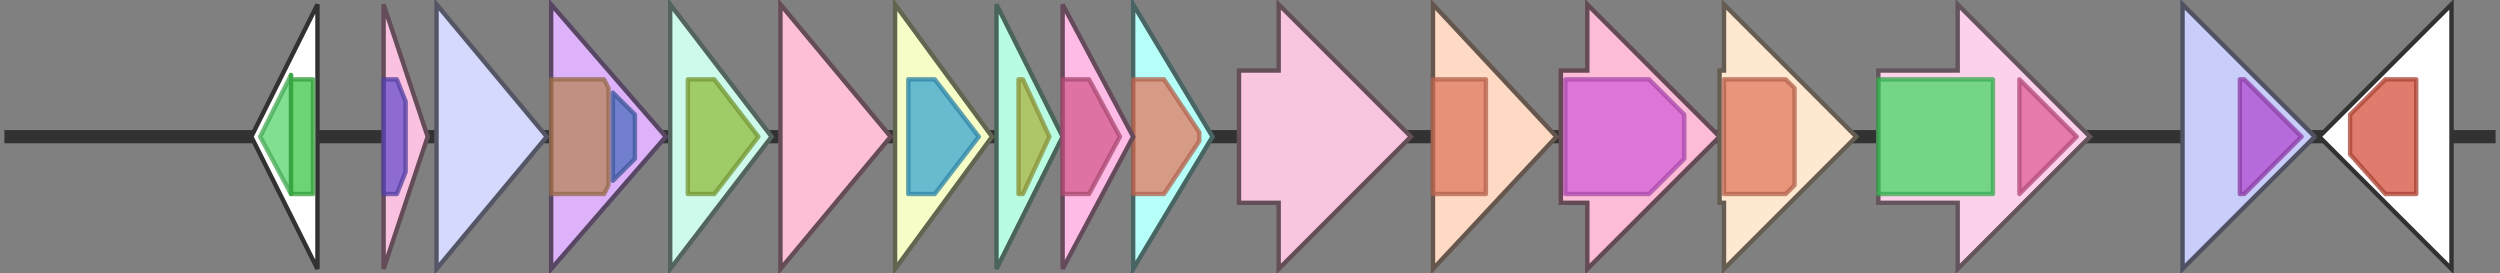 <svg version="1.1" baseProfile="full" xmlns="http://www.w3.org/2000/svg" width="567" height="62">
	<rect width="100%" height="100%" fill="#808080" stroke="none"/>
	<line x1="1" y1="31" x2="566" y2="31" style="stroke:rgb(50,50,50); stroke-width:3 "/>
	<g>
		<title>epsG</title>
		<polygon class="epsG" points="257,16 257,16 257,1 275,31 257,61 257,46 257,46" fill="rgb(182,254,248)" fill-opacity="1.0" stroke="rgb(72,101,99)" stroke-width="1" />
		<g>
			<title>PF00535</title>
			<polygon class="PF00535" points="257,18 264,18 272,30 272,32 264,44 257,44" stroke-linejoin="round" width="15" height="26" fill="rgb(224,122,96)" stroke="rgb(179,97,76)" stroke-width="1" opacity="0.75" />
		</g>
	</g>
	<g>
		<title>epsH</title>
		<polygon class="epsH" points="281,16 290,16 290,1 320,31 290,61 290,46 281,46" fill="rgb(250,198,223)" fill-opacity="1.0" stroke="rgb(100,79,89)" stroke-width="1" />
	</g>
	<g>
		<title>epsI</title>
		<polygon class="epsI" points="325,16 325,16 325,1 353,31 325,61 325,46 325,46" fill="rgb(254,217,196)" fill-opacity="1.0" stroke="rgb(101,86,78)" stroke-width="1" />
		<g>
			<title>PF00535</title>
			<rect class="PF00535" x="325" y="18" stroke-linejoin="round" width="12" height="26" fill="rgb(224,122,96)" stroke="rgb(179,97,76)" stroke-width="1" opacity="0.75" />
		</g>
	</g>
	<g>
		<title>epsJ</title>
		<polygon class="epsJ" points="354,16 360,16 360,1 390,31 360,61 360,46 354,46" fill="rgb(252,187,214)" fill-opacity="1.0" stroke="rgb(100,74,85)" stroke-width="1" />
		<g>
			<title>PF04230</title>
			<polygon class="PF04230" points="355,18 374,18 382,26 382,36 374,44 355,44" stroke-linejoin="round" width="27" height="26" fill="rgb(211,93,213)" stroke="rgb(168,74,170)" stroke-width="1" opacity="0.75" />
		</g>
	</g>
	<g>
		<title>epsK</title>
		<polygon class="epsK" points="390,16 391,16 391,1 421,31 391,61 391,46 390,46" fill="rgb(254,232,207)" fill-opacity="1.0" stroke="rgb(101,92,82)" stroke-width="1" />
		<g>
			<title>PF00535</title>
			<polygon class="PF00535" points="391,18 405,18 407,20 407,42 405,44 391,44" stroke-linejoin="round" width="16" height="26" fill="rgb(224,122,96)" stroke="rgb(179,97,76)" stroke-width="1" opacity="0.75" />
		</g>
	</g>
	<g>
		<title>epsM</title>
		<polygon class="epsM" points="426,16 444,16 444,1 474,31 444,61 444,46 426,46" fill="rgb(251,210,234)" fill-opacity="1.0" stroke="rgb(100,84,93)" stroke-width="1" />
		<g>
			<title>PF01943</title>
			<rect class="PF01943" x="426" y="18" stroke-linejoin="round" width="26" height="26" fill="rgb(71,213,101)" stroke="rgb(56,170,80)" stroke-width="1" opacity="0.75" />
		</g>
		<g>
			<title>PF14667</title>
			<polygon class="PF14667" points="458,18 458,18 471,31 471,31 458,44 458,44" stroke-linejoin="round" width="13" height="26" fill="rgb(222,92,150)" stroke="rgb(177,73,120)" stroke-width="1" opacity="0.75" />
		</g>
	</g>
	<g>
		<title>epsL</title>
		<polygon class="epsL" points="495,16 495,16 495,1 525,31 495,61 495,46 495,46" fill="rgb(200,205,250)" fill-opacity="1.0" stroke="rgb(80,82,100)" stroke-width="1" />
		<g>
			<title>PF09992</title>
			<polygon class="PF09992" points="508,18 509,18 522,31 509,44 508,44" stroke-linejoin="round" width="16" height="26" fill="rgb(174,75,205)" stroke="rgb(139,60,164)" stroke-width="1" opacity="0.75" />
		</g>
	</g>
	<g>
		<polygon class="NoName" points="556,16 556,16 556,1 526,31 556,61 556,46 556,46" fill="rgb(255,255,255)" fill-opacity="1.0" stroke="rgb(50,50,50)" stroke-width="1" />
		<g>
			<title>PF03816</title>
			<polygon class="PF03816" points="533,26 541,18 548,18 548,44 541,44 533,35" stroke-linejoin="round" width="15" height="26" fill="rgb(212,80,62)" stroke="rgb(169,64,49)" stroke-width="1" opacity="0.75" />
		</g>
	</g>
	<g>
		<polygon class="NoName" points="72,16 72,16 72,1 57,31 72,61 72,46 72,46" fill="rgb(255,255,255)" fill-opacity="1.0" stroke="rgb(50,50,50)" stroke-width="1" />
		<g>
			<title>PF01527</title>
			<polygon class="PF01527" points="59,31 66,17 66,44" stroke-linejoin="round" width="8" height="26" fill="rgb(85,212,107)" stroke="rgb(68,169,85)" stroke-width="1" opacity="0.75" />
		</g>
		<g>
			<title>PF13518</title>
			<polygon class="PF13518" points="66,17 66,18 71,18 71,44 66,44 66,44" stroke-linejoin="round" width="5" height="26" fill="rgb(61,197,72)" stroke="rgb(48,157,57)" stroke-width="1" opacity="0.75" />
		</g>
	</g>
	<g>
		<title>epsR</title>
		<polygon class="epsR" points="87,16 87,16 87,1 97,31 87,61 87,46 87,46" fill="rgb(251,193,224)" fill-opacity="1.0" stroke="rgb(100,77,89)" stroke-width="1" />
		<g>
			<title>PF01381</title>
			<polygon class="PF01381" points="87,18 90,18 92,23 92,39 90,44 87,44" stroke-linejoin="round" width="5" height="26" fill="rgb(105,79,202)" stroke="rgb(83,63,161)" stroke-width="1" opacity="0.75" />
		</g>
	</g>
	<g>
		<title>epsX</title>
		<polygon class="epsX" points="99,16 99,16 99,1 124,31 99,61 99,46 99,46" fill="rgb(213,217,253)" fill-opacity="1.0" stroke="rgb(85,86,101)" stroke-width="1" />
	</g>
	<g>
		<title>epsA</title>
		<polygon class="epsA" points="125,16 125,16 125,1 151,31 125,61 125,46 125,46" fill="rgb(222,178,250)" fill-opacity="1.0" stroke="rgb(88,71,100)" stroke-width="1" />
		<g>
			<title>PF02706</title>
			<polygon class="PF02706" points="125,18 137,18 138,20 138,42 137,44 125,44" stroke-linejoin="round" width="13" height="26" fill="rgb(184,132,90)" stroke="rgb(147,105,72)" stroke-width="1" opacity="0.75" />
		</g>
		<g>
			<title>PF13807</title>
			<polygon class="PF13807" points="139,21 144,26 144,36 139,41" stroke-linejoin="round" width="5" height="26" fill="rgb(77,110,190)" stroke="rgb(61,87,152)" stroke-width="1" opacity="0.75" />
		</g>
	</g>
	<g>
		<title>epsB</title>
		<polygon class="epsB" points="152,16 152,16 152,1 175,31 152,61 152,46 152,46" fill="rgb(206,250,235)" fill-opacity="1.0" stroke="rgb(82,100,93)" stroke-width="1" />
		<g>
			<title>PF13614</title>
			<polygon class="PF13614" points="156,18 162,18 172,31 172,31 162,44 156,44" stroke-linejoin="round" width="16" height="26" fill="rgb(144,187,62)" stroke="rgb(115,149,49)" stroke-width="1" opacity="0.75" />
		</g>
	</g>
	<g>
		<title>epsC</title>
		<polygon class="epsC" points="177,16 177,16 177,1 202,31 177,61 177,46 177,46" fill="rgb(253,191,216)" fill-opacity="1.0" stroke="rgb(101,76,86)" stroke-width="1" />
	</g>
	<g>
		<title>epsD</title>
		<polygon class="epsD" points="203,16 203,16 203,1 225,31 203,61 203,46 203,46" fill="rgb(246,253,199)" fill-opacity="1.0" stroke="rgb(98,101,79)" stroke-width="1" />
		<g>
			<title>PF02397</title>
			<polygon class="PF02397" points="206,18 212,18 222,31 212,44 206,44" stroke-linejoin="round" width="19" height="26" fill="rgb(57,165,209)" stroke="rgb(45,131,167)" stroke-width="1" opacity="0.75" />
		</g>
	</g>
	<g>
		<title>epsE</title>
		<polygon class="epsE" points="226,16 226,16 226,1 241,31 226,61 226,46 226,46" fill="rgb(185,252,226)" fill-opacity="1.0" stroke="rgb(74,100,90)" stroke-width="1" />
		<g>
			<title>PF08660</title>
			<polygon class="PF08660" points="231,18 232,18 238,31 232,44 231,44" stroke-linejoin="round" width="9" height="26" fill="rgb(171,179,66)" stroke="rgb(136,143,52)" stroke-width="1" opacity="0.75" />
		</g>
	</g>
	<g>
		<title>epsF</title>
		<polygon class="epsF" points="241,16 241,16 241,1 257,31 241,61 241,46 241,46" fill="rgb(254,187,230)" fill-opacity="1.0" stroke="rgb(101,74,92)" stroke-width="1" />
		<g>
			<title>PF04101</title>
			<polygon class="PF04101" points="241,18 247,18 254,31 247,44 241,44" stroke-linejoin="round" width="15" height="26" fill="rgb(211,90,140)" stroke="rgb(168,72,112)" stroke-width="1" opacity="0.75" />
		</g>
	</g>
</svg>
